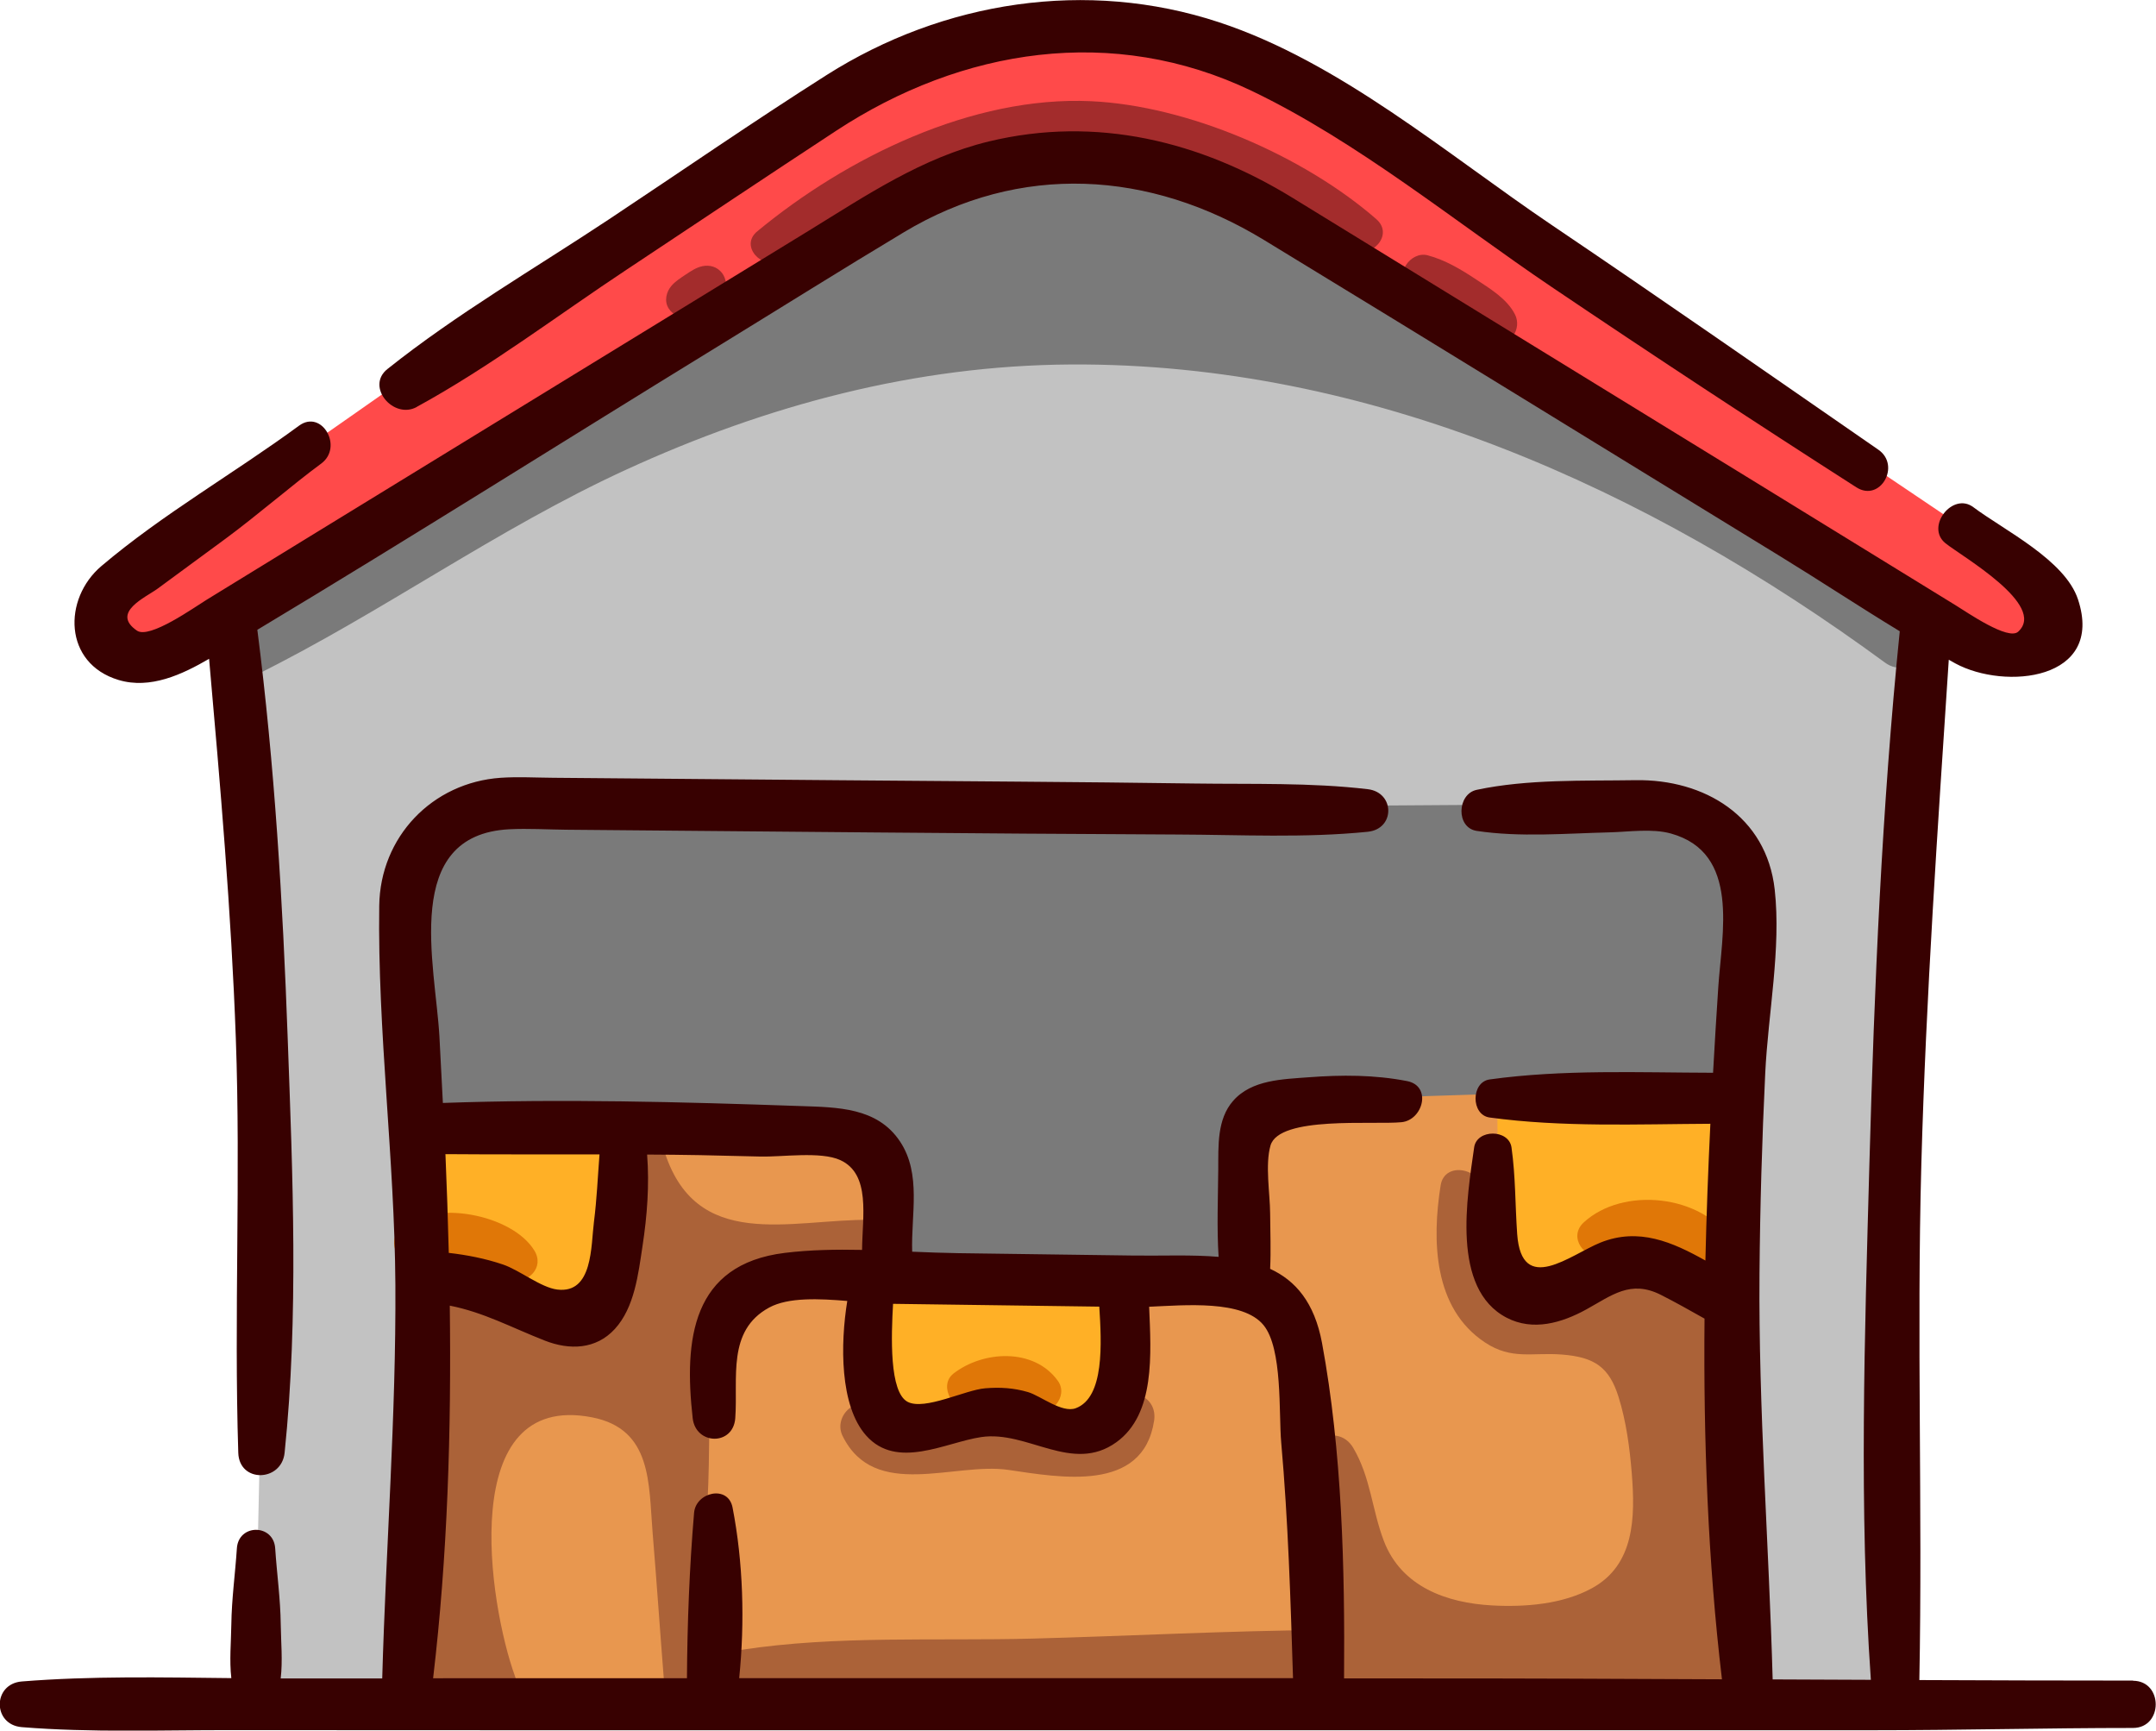 <?xml version="1.0" encoding="UTF-8"?>
<svg id="Layer_1" data-name="Layer 1" xmlns="http://www.w3.org/2000/svg" viewBox="0 0 368.62 295.86">
  <defs>
    <style>
      .cls-1 {
        fill: #ffb026;
      }

      .cls-1, .cls-2, .cls-3, .cls-4, .cls-5, .cls-6, .cls-7, .cls-8, .cls-9 {
        stroke-width: 0px;
      }

      .cls-2 {
        fill: #e07707;
      }

      .cls-3 {
        fill: #ff4a4a;
      }

      .cls-4 {
        fill: #380101;
      }

      .cls-5 {
        fill: #ab6238;
      }

      .cls-6 {
        fill: #a32c2c;
      }

      .cls-7 {
        fill: #7a7a7a;
      }

      .cls-8 {
        fill: #e8974f;
      }

      .cls-9 {
        fill: #c2c2c2;
      }
    </style>
  </defs>
  <rect class="cls-7" x="62.33" y="121.75" width="243.61" height="113.63"/>
  <path class="cls-8" d="M71.52,192.85s68.48-1.84,76.04,1.36c7.56,3.2,4.94,23.8,4.94,23.8h59.75s-4.76-25.16,2.72-28.22c7.48-3.06,82.95-3.4,82.95-3.4,0,0-3.74,63.57,2.72,105.39H69.14s6.08-50.05,2.38-98.93Z"/>
  <g>
    <path class="cls-1" d="M72.02,192.11c.41,9.24.81,18.48,1.22,27.71,2.74-1.37,6.07-.82,8.9.35,2.83,1.17,5.4,2.92,8.27,3.99,2.87,1.08,6.27,1.4,8.86-.24,2.87-1.82,3.93-5.44,4.6-8.77,1.51-7.52,2.14-15.22,1.9-22.88l-33.75-.16Z"/>
    <path class="cls-1" d="M191.89,219.26l-43.5-.55c.08,5.53.17,11.07.25,16.6.03,2.14.11,4.43,1.36,6.16,1.35,1.87,3.81,2.66,6.12,2.59,2.3-.07,4.51-.88,6.69-1.64,2.18-.76,4.42-1.49,6.73-1.42,4.67.15,8.85,3.6,13.52,3.35,3.39-.18,6.47-2.39,8.24-5.28s2.35-6.39,2.24-9.79c-.11-3.39-.88-6.73-1.64-10.03Z"/>
    <path class="cls-1" d="M295.23,186.39c-6.91.33-13.82.66-20.72.99l-18.51.48c.04,7.25.09,14.51.13,21.76.02,2.88.13,6.04,2.04,8.2,2.08,2.36,5.65,2.75,8.74,2.18s6.01-1.9,9.12-2.38c6.42-.98,12.76,1.76,18.68,4.44,3.2-11.59,3.38-24,.51-35.68Z"/>
  </g>
  <path class="cls-9" d="M328.69,106.58S215.38,25.42,188.19,25.42,39.51,104.31,39.51,104.31c9.07,66.18,3.63,187.46,3.63,187.46h26c6.94-30.48,3.44-101.36,1.28-134.63-.63-9.7,7.01-17.93,16.73-18.03l128.27-1.26,65.23-.45s11.33,1.81,15.7,8.61c4.37,6.8-4.37,72.7,4.3,145.76h24.42c-4.53-58.2,3.63-185.19,3.63-185.19Z"/>
  <path class="cls-3" d="M44.75,81.81c.99-.66,29.3-20.5,29.3-20.5,0,0,79.86-56.21,110.26-56.21s81.98,38.36,81.98,38.36l77.05,51.91s9.59,9.59,5.95,13.89-18.19-2.65-18.19-2.65l-113.75-69.77s-30.79-21.24-70.62,2.77C106.91,63.62,28.87,110.66,28.87,110.66c0,0-6.07,3.62-10.25-3.39s26.12-25.46,26.12-25.46Z"/>
  <g>
    <path class="cls-5" d="M120.43,263.31c.01-.07.03-.13.04-.21.9-8.28.7-16.95.92-25.32,0-.06.03-.1.03-.16,0-.03,0-.06,0-.09,0-.11-.01-.23-.02-.34,0-.17,0-.35.01-.52.04-1.23-.68-2.14-1.64-2.63,2.13-4.63,4-9.28,6.96-13.63.5-.74.7-1.5.68-2.24,7.91,1.29,16.45.45,22.53-1.96,3.9-1.54,3.65-7.62-1.04-7.67-13.76-.16-30.13,5.72-35.47-12.25-1.18-3.96-6.9-3.1-7.08.96-.19,4.12.77,7.58,2.53,10.43-2.19,4.29-2.92,9.04-2.77,13.8-1.09.29-2.12.7-2.96,1.16-1.21.66-1.7,1.77-1.68,2.88-.18.03-.34.08-.52.12-.55.1-1.01.34-1.4.66-2.78-.01-5.53.17-8.26.54-.22-.71-.68-1.35-1.44-1.78-3.97-2.24-11.88-8.27-15.06-1.78-1.16,2.37-1.04,5.52-1.37,8.09-.44,3.5-.88,7.01-1.32,10.51-.23,1.83.81,3.05,2.22,3.59-.7,1.5-1.35,3.03-1.92,4.63-.97,2.72,1.1,4.54,3.36,4.7-.49,3.29-.66,6.75-.57,10.21-1.16.29-2.23,1.07-2.73,2.35-2.54,6.5-1.88,14.51-.56,21.21.55,2.77,4.26,3.79,6.42,2.34.76.13,1.56.03,2.3-.25,2.96,2.88,9.12.54,7.43-4.1-4.5-12.37-10.08-48.77,13.16-44.26,10.33,2,9.68,11.36,10.37,19.69.7,8.44,1.27,16.88,1.94,25.32.4,4.98,7.1,4.86,7.66,0,.84-7.4-.04-14.83-.63-22.23-.05-.58-.08-1.18-.11-1.78Z"/>
    <path class="cls-5" d="M144.06,245.48c5.45,11.11,19.1,4.45,28.34,5.81,8.77,1.28,23.02,3.99,24.92-8.39.64-4.15-4.13-6.2-6.67-2.81-6.09,8.13-15.84,1.88-23.73,2.08-5.74.15-12.61,4.09-17.25-1.01-2.87-3.15-7.32.85-5.61,4.33Z"/>
    <path class="cls-5" d="M296.69,275.51c-.67-6.68-1.35-13.35-2.02-20.03-.17-1.72-.98-2.9-2.03-3.58-.06-1.21-.14-2.41-.24-3.62.22-7.4.62-14.82,1.3-22.18.17-1.85-1.02-3.19-2.55-3.77-1-.85-2.32-1.25-3.67-.72-.02,0-.04.02-.06.02-.24-.3-.52-.56-.84-.78.24-3.03-3.66-5.21-6.59-3.91-1.06.47-2.12.95-3.18,1.43-1.22-.47-2.69-.32-4.04.9-.85.78-1.71,1.56-2.56,2.34-.34.31-.59.64-.81.97-4.15.26-8.56,1.58-12.05-1.4-4.7-4.01-3.72-12.14-3.91-17.57-.13-3.88-6.46-5.18-7.13-.96-1.48,9.36-1.28,21.02,7.61,26.87,4.57,3.01,8.05,1.65,13.14,2.05,5.61.44,8.08,2.19,9.67,7.25,1.31,4.18,1.91,8.72,2.26,13.06.6,7.51.5,15.68-6.87,19.67-5.02,2.72-11.4,3.22-17.02,2.91-7.71-.42-15.5-3.16-18.5-11.03-2.04-5.34-2.24-10.83-5.23-15.9-2.89-4.91-10.56-.46-7.65,4.47,2.79,4.74,3.2,10.3,5.06,15.35-1.66.52-2.97,1.89-2.83,4.06.16,2.42.33,4.84.49,7.25-16.63.13-33.28,1.03-49.9,1.47-16.42.43-33.53-.57-49.77,1.92-4.49.69-2.79,6.87.99,7.3,16.45,1.9,33.99.01,50.53-.43,16.55-.44,33.2-.55,49.73-1.63.78.94,1.9,1.56,3.24,1.48,11.76-.65,23.77.69,35.49.11.72.93,1.85,1.6,3.38,1.7,6.66.42,22.02,3.8,26.2-3.27,2.05-3.47.74-8.07.36-11.83Z"/>
  </g>
  <g>
    <path class="cls-2" d="M295.94,211.96c-5.03-7.74-18.47-9.15-25.16-2.98-2.77,2.55.21,6.43,3.4,5.84,3.09-.57,5.96-1.56,9.14-.97,2.8.52,4.79,2.25,7.28,3.45,3.26,1.59,7.63-1.82,5.34-5.34Z"/>
    <path class="cls-2" d="M162.99,234.85c-2.7,2.12.23,7.06,3.39,5.83,1.67-.65,3.48-1.16,5.29-.97,1.85.19,3.32,1.23,5.07,1.73,2.87.83,6.04-2.71,4.13-5.37-4.09-5.7-12.84-5.18-17.89-1.22Z"/>
    <path class="cls-2" d="M68.48,209.98c-2.08,1.9-.97,5.5,1.64,6.2,2.86.77,5.89-.21,8.84.22,2.97.44,5.57,2.19,8.46,2.61,2.85.41,5.7-2.28,3.97-5.17-3.75-6.26-17.44-8.89-22.92-3.87Z"/>
  </g>
  <path class="cls-7" d="M326.76,105.63c-18.66-13.69-38.89-25.64-60.26-34.65,1-1.28,1.2-3.31-.15-4.36-5.63-4.37-12.79-7.26-20.09-9.56.4-1.49-.01-3.12-1.7-3.88-4.37-1.96-9.09-3.77-14-5.38,2.2-1.9,2.8-5.89-.41-7.26-.35-.15-.71-.29-1.06-.44,0,0,0,0,0-.01-.04-.01-.08-.02-.12-.04-8.76-3.63-17.71-6.15-26.86-7.47-.22-1.98-1.55-3.63-4.16-3.29-3.12.41-6.23.82-9.35,1.23-1.04-1.38-2.76-2.31-4.66-1.93-18.01,3.6-37.33,9.83-51.65,21.74-1.07.89-1.3,1.94-1.03,2.88-.68.34-1.36.69-2.04,1.02-12.08,6.01-26.46,11.51-36.74,20.32-1.05.9-1.21,2.12-.84,3.2-18.41,8.96-36.58,19.58-52.42,31.87-3.49,2.71.95,7.56,4.48,5.81,21.63-10.72,41.24-24.98,63.28-35.1,24.03-11.04,49.56-17.87,76.11-18.02,51.06-.3,98.69,21.25,139.2,50.97,4.6,3.38,9.03-4.31,4.47-7.65Z"/>
  <g>
    <path class="cls-6" d="M186.51,17.3c-20.27-.93-41.75,9.6-57.04,22.25-3.08,2.54.85,6.57,3.97,5.14,17.39-7.94,32.78-20.43,53.08-19.17,16.38,1.01,30.21,10.57,44.64,17.29,3.25,1.51,7.28-2.62,4.14-5.36-12.43-10.82-32.2-19.39-48.78-20.15Z"/>
    <path class="cls-6" d="M120.05,45.52c-1.01.21-1.93.83-2.77,1.39-.85.57-1.78,1.15-2.45,1.92-.92,1.04-1.31,2.66-.5,3.91.76,1.17,2.25,1.93,3.64,1.48,2.07-.66,4.47-2.21,5.73-3.97.74-1.04.47-2.65-.25-3.58-.82-1.06-2.09-1.43-3.39-1.16Z"/>
    <path class="cls-6" d="M259.04,53.79c-1.34-2.69-4.3-4.45-6.74-6.07-2.54-1.68-5.23-3.28-8.19-4.07-2.93-.79-5.91,3.37-3.2,5.5,2.29,1.79,4.81,3.19,7.22,4.79,2.37,1.57,4.53,3.73,7.29,4.56,2.84.85,4.81-2.31,3.62-4.71Z"/>
  </g>
  <g>
    <path class="cls-4" d="M364.72,287.31c-12.19,0-24.38-.04-36.56-.09.56-29.4-.47-58.82.34-88.24.8-28.79,2.8-57.46,4.69-86.19.38.21.75.43,1.13.63,8.47,4.59,25.52,2.92,20.97-10.93-2.22-6.76-12.59-11.81-17.91-15.79-3.54-2.65-8.23,3.37-4.76,6.17,2.75,2.22,17.4,10.56,12.44,15.12-1.71,1.57-8.7-3.29-10.71-4.52-11.34-6.98-22.68-13.95-34.02-20.92-26.43-16.25-52.88-32.49-79.32-48.72-15.81-9.7-33.55-14.08-51.93-9.65-11.44,2.76-20.97,9.23-30.83,15.28-28.68,17.58-57.38,35.13-86.05,52.72-5.63,3.45-11.26,6.91-16.88,10.36-2.11,1.29-9.75,6.76-11.91,5.27-4.51-3.11,1.53-5.69,3.56-7.19,3.84-2.82,7.68-5.64,11.52-8.47,5.39-3.96,11.74-9.46,16.42-12.89,3.85-2.83.11-9.35-3.79-6.48-11.07,8.13-23.26,15.07-33.78,23.99-6.61,5.6-6.5,16.65,2.94,19.48,5.4,1.62,10.86-.93,15.47-3.62,1.91,21.62,3.79,43.19,4.57,64.89.86,23.62-.33,47.25.42,70.85.16,5.19,7.4,4.99,7.92,0,2.42-23.35,1.38-47.43.53-70.85-.84-23.29-2.23-46.72-5.19-69.85,26.57-15.95,52.78-32.53,79.19-48.73,10.43-6.4,20.81-12.91,31.31-19.21,19.94-11.99,42.09-10.59,61.6,1.29,29.44,17.92,58.76,36.02,88.15,54.01,6.86,4.2,13.65,8.69,20.56,12.89-3.06,30.22-4.35,60.71-5.19,91.06-.81,29.24-1.8,58.97.25,88.2-5.6-.03-11.19-.05-16.79-.07-.64-23.13-2.43-46.14-2.25-69.32.09-11.45.43-22.89.98-34.32.49-10.16,2.74-21.31,1.62-31.39-1.4-12.56-12.06-18.89-23.8-18.7-8.86.14-18.46-.2-27.15,1.65-3.37.71-3.58,6.48,0,7.02,7.4,1.12,15.23.43,22.7.25,3.29-.08,7.28-.7,10.51.2,11.89,3.31,8.69,17.09,8.09,26.3-.32,4.84-.62,9.71-.89,14.6-12.68-.03-25.63-.6-38.19,1.14-3.22.44-3.23,6.08,0,6.51,12.41,1.69,25.2,1.13,37.73,1.07-.38,7.76-.67,15.56-.85,23.38-5.63-3.16-11.41-5.7-17.96-3.06-5.08,2.05-13.46,9.12-14.22-1.46-.35-4.97-.27-9.86-.97-14.81-.45-3.16-5.95-3.17-6.39,0-1.19,8.46-3.97,24.14,5.55,29.1,4.51,2.35,9.43.89,13.59-1.39,4.4-2.42,7.59-5.12,12.75-2.53,2.54,1.28,5.02,2.69,7.5,4.08-.19,20.7.57,41.41,2.98,61.66-17.23-.08-34.45-.16-51.68-.15-4.31,0-8.62,0-12.93,0,.15-18.81-.34-38.85-3.77-57.35-1.29-6.93-4.53-10.67-8.87-12.67.15-3.14.02-6.29,0-9.43-.02-3.44-.88-8.36.06-11.65,1.47-5.11,17.59-3.51,22.4-3.99,3.69-.36,5.23-6.2.95-7.03-5.56-1.08-11.18-1.08-16.82-.65-4.44.34-9.73.41-12.9,4.01-2.8,3.17-2.53,7.74-2.56,11.69-.04,4.94-.26,10.02.06,15-4.57-.39-9.55-.16-14.42-.22-10.04-.14-20.08-.27-30.12-.41-2.59-.04-5.21-.14-7.85-.25-.21-6.31,1.62-13.27-2.07-18.83-3.89-5.87-10.74-5.85-17.07-6.07-20.3-.71-40.78-1.25-61.1-.53-.19-3.8-.38-7.59-.59-11.36-.69-12.3-6.56-34.49,11.97-35.43,3.23-.16,6.52.05,9.75.08,34.83.29,69.66.67,104.48.82,10.76.04,21.8.62,32.52-.47,4.71-.48,4.65-6.73,0-7.28-9.74-1.15-19.78-.83-29.57-.97-20.2-.29-40.41-.38-60.61-.56-16.35-.14-32.71-.29-49.06-.42-2.99-.02-6.02-.2-9,0-11.71.81-20.61,10.1-20.77,21.87-.3,21.48,2.63,43.22,2.76,64.77.13,22.52-1.62,44.87-2.25,67.34-5.67,0-11.34,0-17,0-.12,0-.24,0-.36,0,.36-3.03.05-6.22.01-9.22-.05-4.4-.66-8.66-.95-13.03-.28-4.21-6.27-4.22-6.55,0-.29,4.38-.89,8.62-.95,13.03-.04,3-.35,6.15,0,9.16-11.94-.13-23.96-.38-35.82.57-5.02.41-5.03,7.4,0,7.81,11.89.96,23.94.49,35.85.51,28.7.03,57.41.01,86.11.02,64.8,0,129.59,0,194.38,0,14.87,0,29.74-.39,44.6-.39,5.2,0,5.2-8.07,0-8.07ZM187.95,223.39c.39,6.16.92,15.54-4.04,17.36-2.35.86-6.01-2.13-8.14-2.76-2.46-.72-4.79-.86-7.34-.65-3.38.27-10.32,3.83-13.24,2.32-3.17-1.64-2.81-11.29-2.5-16.76,11.75.16,23.5.32,35.26.48ZM102.5,197.35c-.3,3.85-.46,7.7-.95,11.53-.53,4.12-.16,12.32-6.26,11.58-2.82-.34-6.44-3.32-9.32-4.29-3.02-1.02-6.1-1.62-9.24-1.98-.14-5.64-.33-11.27-.57-16.88,8.78.07,17.56.03,26.33.04ZM126.38,286.9c.99-9.64.68-19.84-1.13-29.17-.76-3.94-6.28-2.64-6.58.89-.79,9.28-1.16,18.89-1.22,28.28-14.47,0-28.93,0-43.4.01,2.48-20.92,3.13-42.34,2.85-63.7,5.8,1.14,10.51,3.73,16.23,5.97,4.23,1.66,8.75,1.55,11.99-1.98,3.38-3.69,4.01-9.43,4.73-14.15.8-5.24,1.19-10.44.79-15.67,3.02.02,6.04.04,9.06.1,3.43.07,6.87.15,10.3.24,3.67.1,10.33-.93,13.67.61,5.25,2.41,3.76,9.7,3.72,15.35-4.45-.09-8.89-.02-13.21.51-15.91,1.96-17.26,14.82-15.75,28.26.52,4.61,6.93,4.75,7.28,0,.5-6.83-1.48-14.95,5.79-18.91,3.29-1.79,8.58-1.53,13.36-1.13-1.19,7.33-1.31,17.91,3.23,23.01,5.27,5.92,13.55,1.17,19.67.26,7.94-1.18,15.56,6.32,23.11.88,6.68-4.81,5.93-15.17,5.6-23.16,6.15-.27,16-1.19,19.55,3.13,3.3,4.01,2.59,15.06,3.03,20.06,1.19,13.43,1.6,26.85,2.02,40.31-31.56,0-63.13,0-94.69,0Z"/>
    <path class="cls-4" d="M71.24,69.57c12.46-6.8,24.07-15.64,35.91-23.48,11.94-7.92,23.84-15.88,35.82-23.74,21.47-14.09,47.31-18.2,71.07-6.8,18.09,8.68,34.71,22.35,51.31,33.55,17.21,11.61,34.55,23.01,52.04,34.21,4.08,2.61,7.66-3.73,3.76-6.43-18.59-12.86-37.13-25.78-55.87-38.43-17.84-12.05-36.22-27.85-56.87-34.65-22.6-7.45-47.12-3.62-67.05,9.01-12.57,7.97-24.85,16.46-37.25,24.69-12.62,8.37-26.04,16.15-37.87,25.59-3.78,3.01,1.04,8.66,5.01,6.49Z"/>
  </g>
</svg>